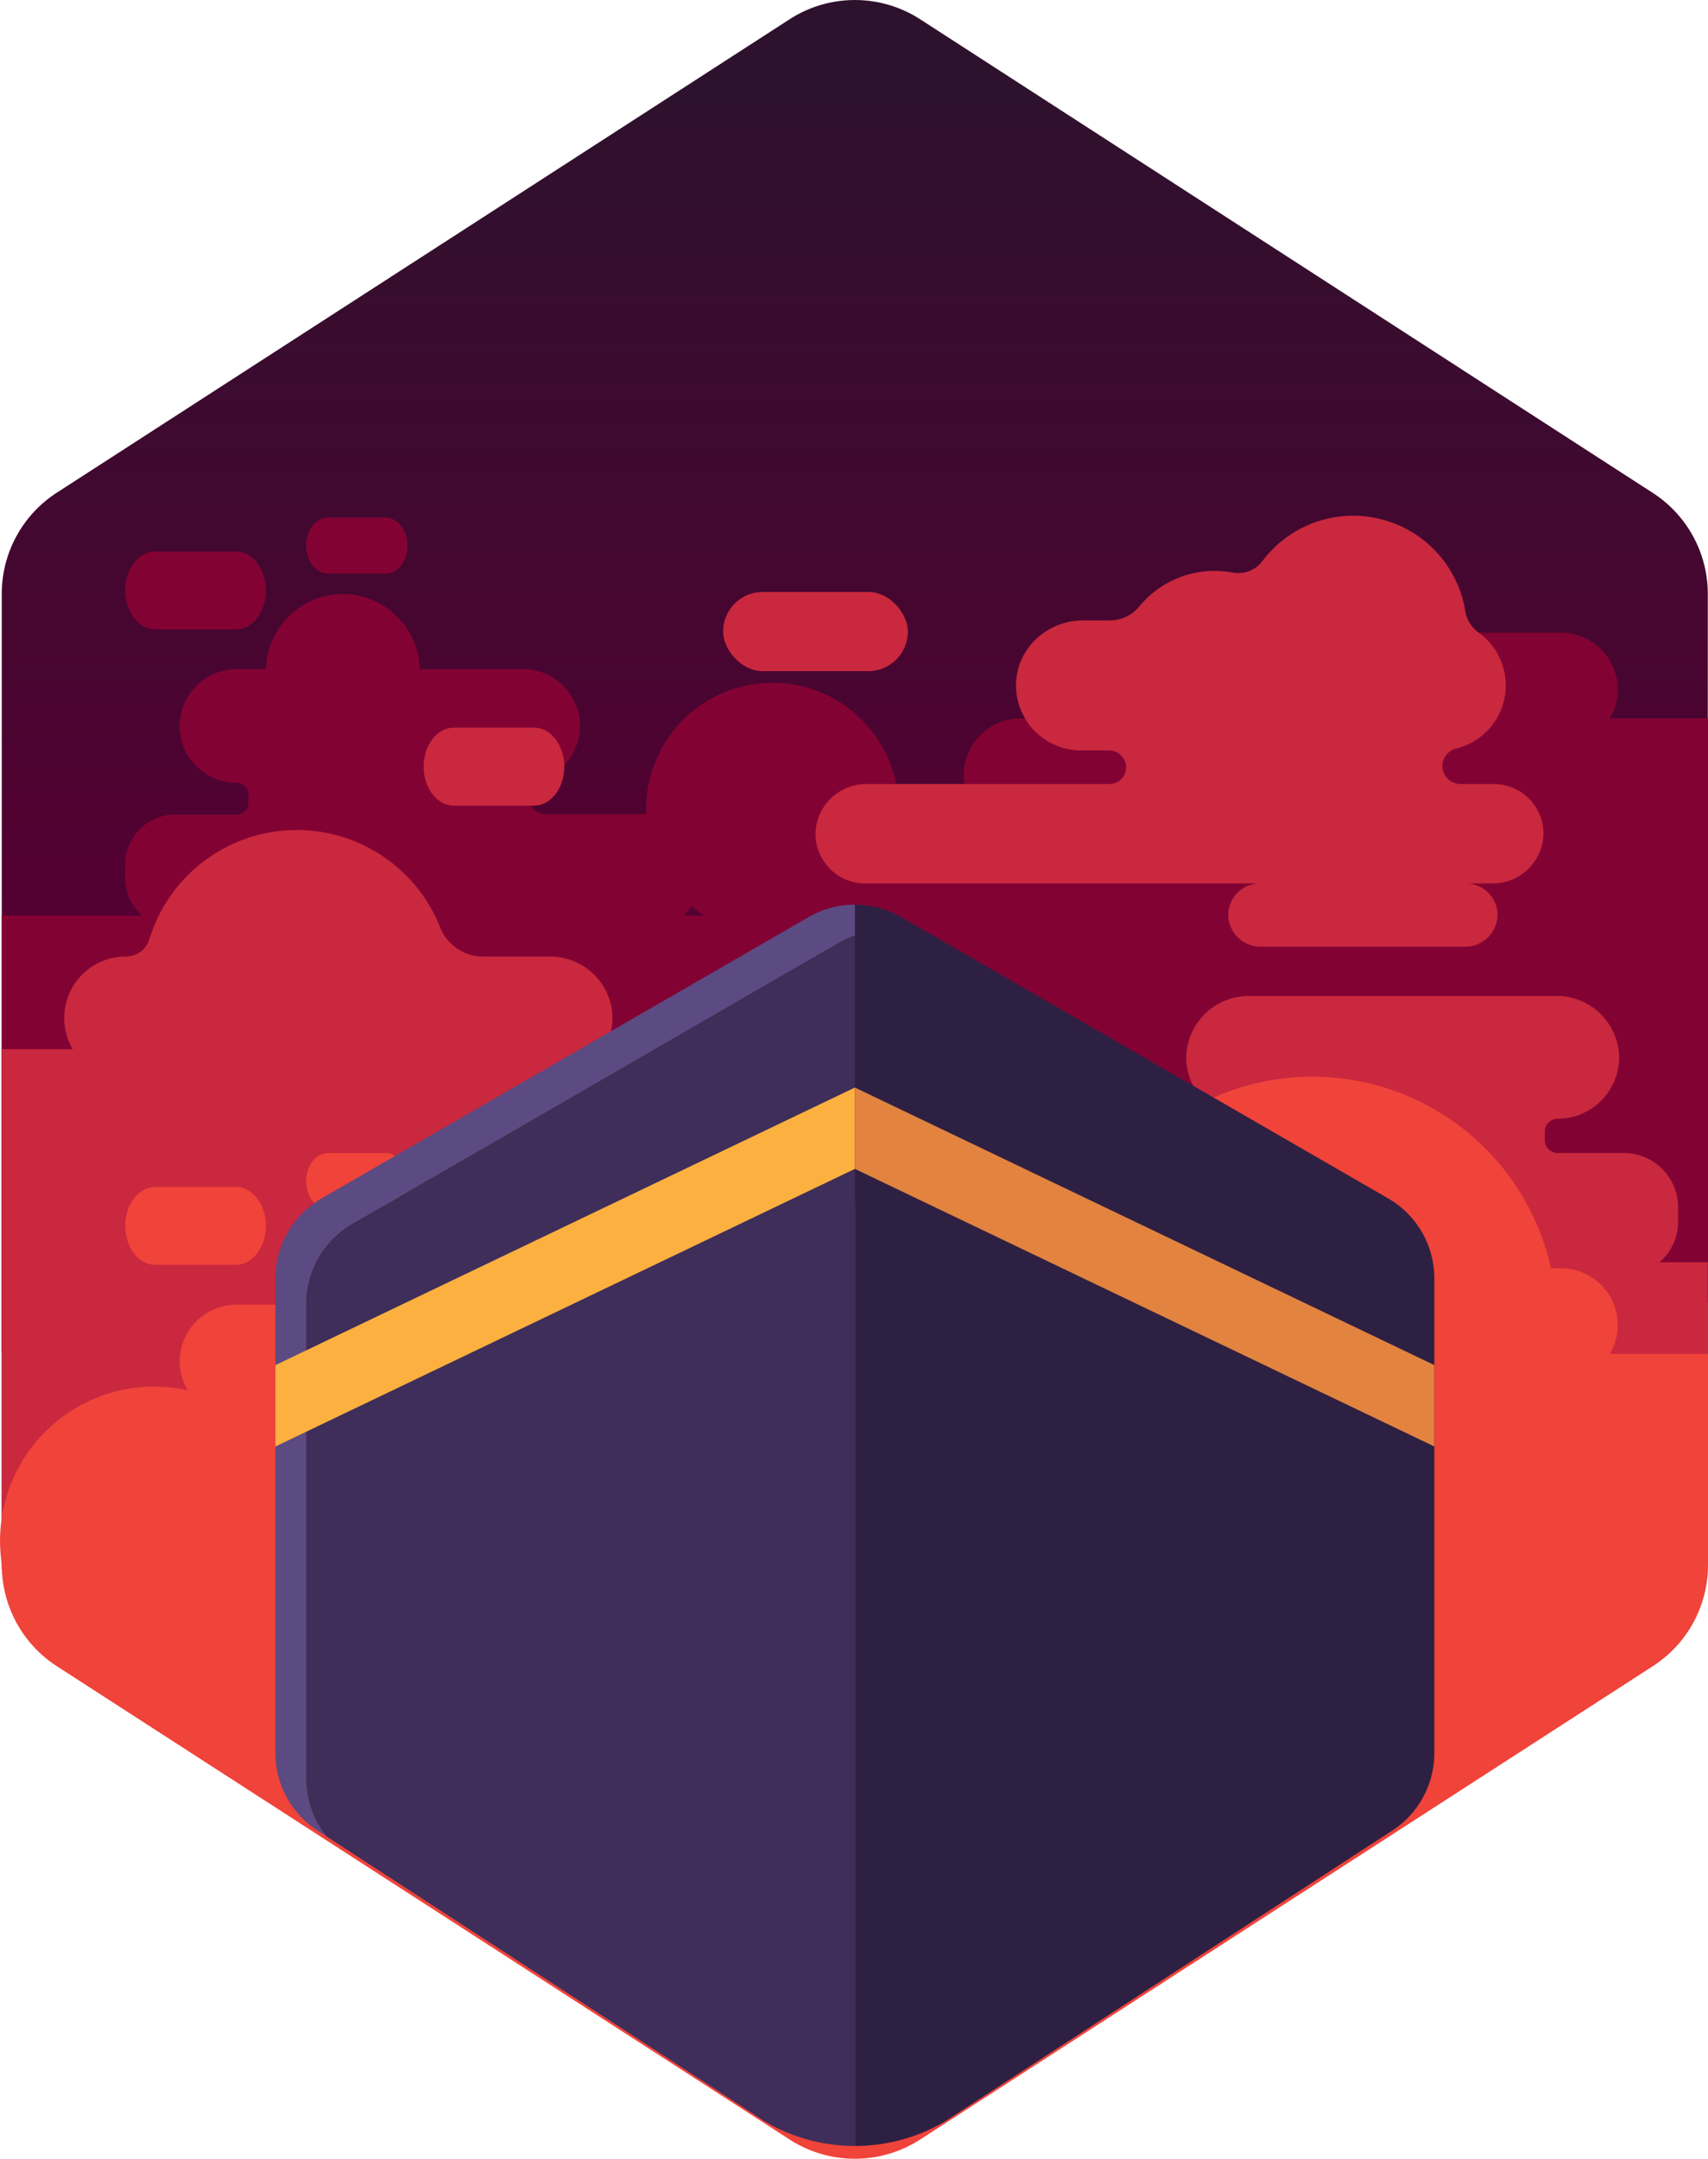 <svg viewBox="0 0 427.22 539.77" xmlns="http://www.w3.org/2000/svg"><linearGradient id="a" gradientUnits="userSpaceOnUse" x1="299.76" x2="299.76" y1="53.77" y2="257.05"><stop offset="0" stop-color="#2e112d"/><stop offset="1" stop-color="#540032"/></linearGradient><path d="m117.23 408.79v-3.24a12.58 12.58 0 0 1 12.58-12.55h15.27a3 3 0 0 0 3-3v-2a3 3 0 0 0 -3-3 14.2 14.2 0 0 1 -14.2-14.2 14.2 14.2 0 0 1 14.2-14.2h71.74a14.2 14.2 0 0 1 14.2 14.2 14.19 14.19 0 0 1 -9.81 13.5 4.44 4.44 0 0 0 -3.1 4.21 4.4 4.4 0 0 0 4.41 4.41h26.07a12.59 12.59 0 0 1 12.58 12.58v3.24a12.55 12.55 0 0 1 -4.29 9.46h20.44a14.2 14.2 0 0 1 14.2-14.2h59.33a3.34 3.34 0 1 0 0-6.67h-9.63a14.19 14.19 0 0 1 -14.22-14.15 14.19 14.19 0 0 1 14.22-14.18h24.5a14.12 14.12 0 0 1 -2-7.22 14.19 14.19 0 0 1 14.19-14.2h98.41a14.2 14.2 0 0 1 14.2 14.2 14 14 0 0 1 -2 7.22h24.58v-190a30.08 30.08 0 0 0 -13.77-25.29l-183.24-118.42a30.1 30.1 0 0 0 -32.66 0l-183.29 118.37a30.1 30.1 0 0 0 -13.77 25.34v239.3h35.14a12.58 12.58 0 0 1 -4.28-9.51z" fill="url(#a)" transform="translate(-85.93 -30.47)"/><path d="m488.57 210.09a14.1 14.1 0 0 0 2-7.23 14.2 14.2 0 0 0 -14.2-14.2h-98.43a14.19 14.19 0 0 0 -14.19 14.2 14.19 14.19 0 0 0 2 7.23h-24.5a14.19 14.19 0 0 0 -14.25 14.19 14.19 14.19 0 0 0 14.19 14.2h9.63a3.34 3.34 0 1 1 0 6.67h-42.61a31.59 31.59 0 1 0 -60.66-12.36v1.28h-25.03a4.4 4.4 0 0 1 -4.41-4.41 4.42 4.42 0 0 1 3.1-4.2 14.21 14.21 0 0 0 9.79-13.46 14.2 14.2 0 0 0 -14.2-14.2h-25.89a19.23 19.23 0 0 0 -38.45 0h-7.38a14.2 14.2 0 0 0 -14.2 14.2 14.2 14.2 0 0 0 14.2 14.2 3 3 0 0 1 3 3v1.94a3 3 0 0 1 -3 3h-15.27a12.58 12.58 0 0 0 -12.58 12.58v3.24a12.58 12.58 0 0 0 4.28 9.46h-35.14v109c0 10.22 197.06 38.18 197.06 38.18a30.1 30.1 0 0 0 32.66 0s197.06-40.6 197.06-50.87v-145.64zm-229.66 47a32.28 32.28 0 0 0 3.13 2.3h-5.16a13.07 13.07 0 0 0 2.03-2.34z" fill="#820333" transform="translate(-85.93 -30.47)"/><path d="m124.79 187.85h20.11c4.16 0 7.54-4.37 7.54-9.75s-3.38-9.75-7.54-9.75h-20.11c-4.16 0-7.54 4.36-7.54 9.75s3.38 9.75 7.54 9.75z" fill="#820333" transform="translate(-85.93 -30.47)"/><path d="m167.94 173.89h14.49c3 0 5.43-3.15 5.43-7 0-3.88-2.43-7-5.43-7h-14.49c-3 0-5.43 3.14-5.43 7 0 3.85 2.43 7 5.43 7z" fill="#820333" transform="translate(-85.93 -30.47)"/><rect fill="#c9283e" height="19.8" rx="9.9" width="46.21" x="180.87" y="148.01"/><g transform="translate(-85.93 -30.47)"><path d="m199.42 231.91h20.11c4.17 0 7.54-4.37 7.54-9.75s-3.37-9.75-7.54-9.75h-20.11c-4.16 0-7.53 4.36-7.53 9.75s3.37 9.75 7.53 9.75z" fill="#c9283e"/><path d="m501.05 346.09a13.58 13.58 0 0 0 4.63-10.23v-3.5a13.6 13.6 0 0 0 -13.6-13.6h-16.51a3.24 3.24 0 0 1 -3.24-3.23v-2.1a3.24 3.24 0 0 1 3.25-3.24 15.36 15.36 0 0 0 15.34-15.69 15.62 15.62 0 0 0 -15.76-15h-76.73a15.64 15.64 0 0 0 -15.79 15.32 15.37 15.37 0 0 0 10.45 14.58 5 5 0 0 1 3.49 4 4.77 4.77 0 0 1 -4.74 5.33h-28.19a13.6 13.6 0 0 0 -13.6 13.6v3.5a13.59 13.59 0 0 0 4.64 10.23h-22.11a15.36 15.36 0 0 0 -15.35-15.36h-64a3.74 3.74 0 0 1 -3.8-3.41 3.59 3.59 0 0 1 3.6-3.79h10c8.26 0 15.38-6.36 15.76-14.61a15.35 15.35 0 0 0 -15.33-16.1h-26.46a15.23 15.23 0 0 0 2.09-9 15.6 15.6 0 0 0 -15.7-14.14h-16.5a11.58 11.58 0 0 1 -10.83-7.22 38.57 38.57 0 0 0 -72.75 2.82 6.14 6.14 0 0 1 -5.84 4.4h-.08a15.35 15.35 0 0 0 -15.39 15.35 15.33 15.33 0 0 0 2.13 7.81h-17.76v130l426.72-1.06v-75.66z" fill="#c9283e"/><path d="m356.33 218.11h6.91a4.32 4.32 0 0 1 4.36 3.79 4.2 4.2 0 0 1 -4.18 4.61h-60.68a12.7 12.7 0 0 0 -12.83 12.2 12.42 12.42 0 0 0 12.42 12.66h98.73a7.9 7.9 0 0 0 -7.89 8.43 8.09 8.09 0 0 0 8.16 7.38h51a8.09 8.09 0 0 0 8.16-7.38 7.9 7.9 0 0 0 -7.89-8.43h6.59a12.71 12.71 0 0 0 12.81-12.2 12.42 12.42 0 0 0 -12.42-12.66h-8.18a4.63 4.63 0 0 1 -4.65-3.81 4.52 4.52 0 0 1 3.45-5.07 16.26 16.26 0 0 0 5.47-29.08 8 8 0 0 1 -3.23-5.32 28.41 28.41 0 0 0 -50.67-12.57 7.53 7.53 0 0 1 -7.36 3 24.41 24.41 0 0 0 -23.53 8.47 9.62 9.62 0 0 1 -7.43 3.47h-6.66c-8.76 0-16.3 6.73-16.71 15.48a16.26 16.26 0 0 0 16.25 17.03z" fill="#c9283e"/><path d="m488.57 369a14 14 0 0 0 2-7.22 14.2 14.2 0 0 0 -14.2-14.2h-2.49a61.13 61.13 0 0 0 -120.26 21.42h-12.4a14.19 14.19 0 0 0 -14.22 14.18 14.19 14.19 0 0 0 14.19 14.2h9.63a3.34 3.34 0 1 1 0 6.67h-59.3a14.2 14.2 0 0 0 -14.2 14.2h-20.44a12.55 12.55 0 0 0 4.29-9.46v-3.24a12.59 12.59 0 0 0 -12.58-12.55h-26.07a4.41 4.41 0 0 1 -1.31-8.62 14.19 14.19 0 0 0 9.81-13.5 14.2 14.2 0 0 0 -14.2-14.2h-71.74a14.2 14.2 0 0 0 -14.2 14.2 14 14 0 0 0 2 7.21 39.1 39.1 0 0 0 -8.37-.92 38.57 38.57 0 0 0 -38.57 38.58 39.05 39.05 0 0 0 .44 5.86v.2a30.1 30.1 0 0 0 13.77 25.28l183.28 118.34a30.1 30.1 0 0 0 32.66 0l183.29-118.37a30.07 30.07 0 0 0 13.77-25.28v-52.78z" fill="#f0433a"/><path d="m124.79 346.74h20.11c4.16 0 7.54-4.36 7.54-9.75 0-5.38-3.38-9.75-7.54-9.75h-20.11c-4.16 0-7.54 4.37-7.54 9.75 0 5.39 3.38 9.75 7.54 9.75z" fill="#f0433a"/><path d="m167.94 332.78h14.49c3 0 5.43-3.14 5.43-7s-2.43-7-5.43-7h-14.49c-3 0-5.43 3.14-5.43 7s2.43 7 5.43 7z" fill="#f0433a"/><path d="m434.19 488.17a23.09 23.09 0 0 0 10.51-19.37v-118.68a23.09 23.09 0 0 0 -11.55-20l-121.83-70.36a23.16 23.16 0 0 0 -11.56-3.09v310.38a44.37 44.37 0 0 0 22.6-6.18z" fill="#2e2042"/><path d="m162.51 356.5a23.11 23.11 0 0 1 11.55-20l121.84-70.35a23.11 23.11 0 0 1 3.86-1.77v-7.71a23.13 23.13 0 0 0 -11.55 3.09l-121.83 70.35a23.09 23.09 0 0 0 -11.56 20v118.69a23.1 23.1 0 0 0 10.52 19.37l2.25 1.47a23.14 23.14 0 0 1 -5.08-14.46z" fill="#5c4a82"/><path d="m299.76 567.05v-302.67a23.11 23.11 0 0 0 -3.86 1.77l-121.84 70.34a23.11 23.11 0 0 0 -11.55 20v118.69a23.14 23.14 0 0 0 5.08 14.46l109.58 71.23a44.36 44.36 0 0 0 22.59 6.18z" fill="#3e2e59"/></g><path d="m213.83 292.27-144.94 69.41v-20.35l144.94-69.4z" fill="#fbb040"/><path d="m213.83 292.27 144.94 69.41v-20.35l-144.94-69.4z" fill="#e28340"/></svg>